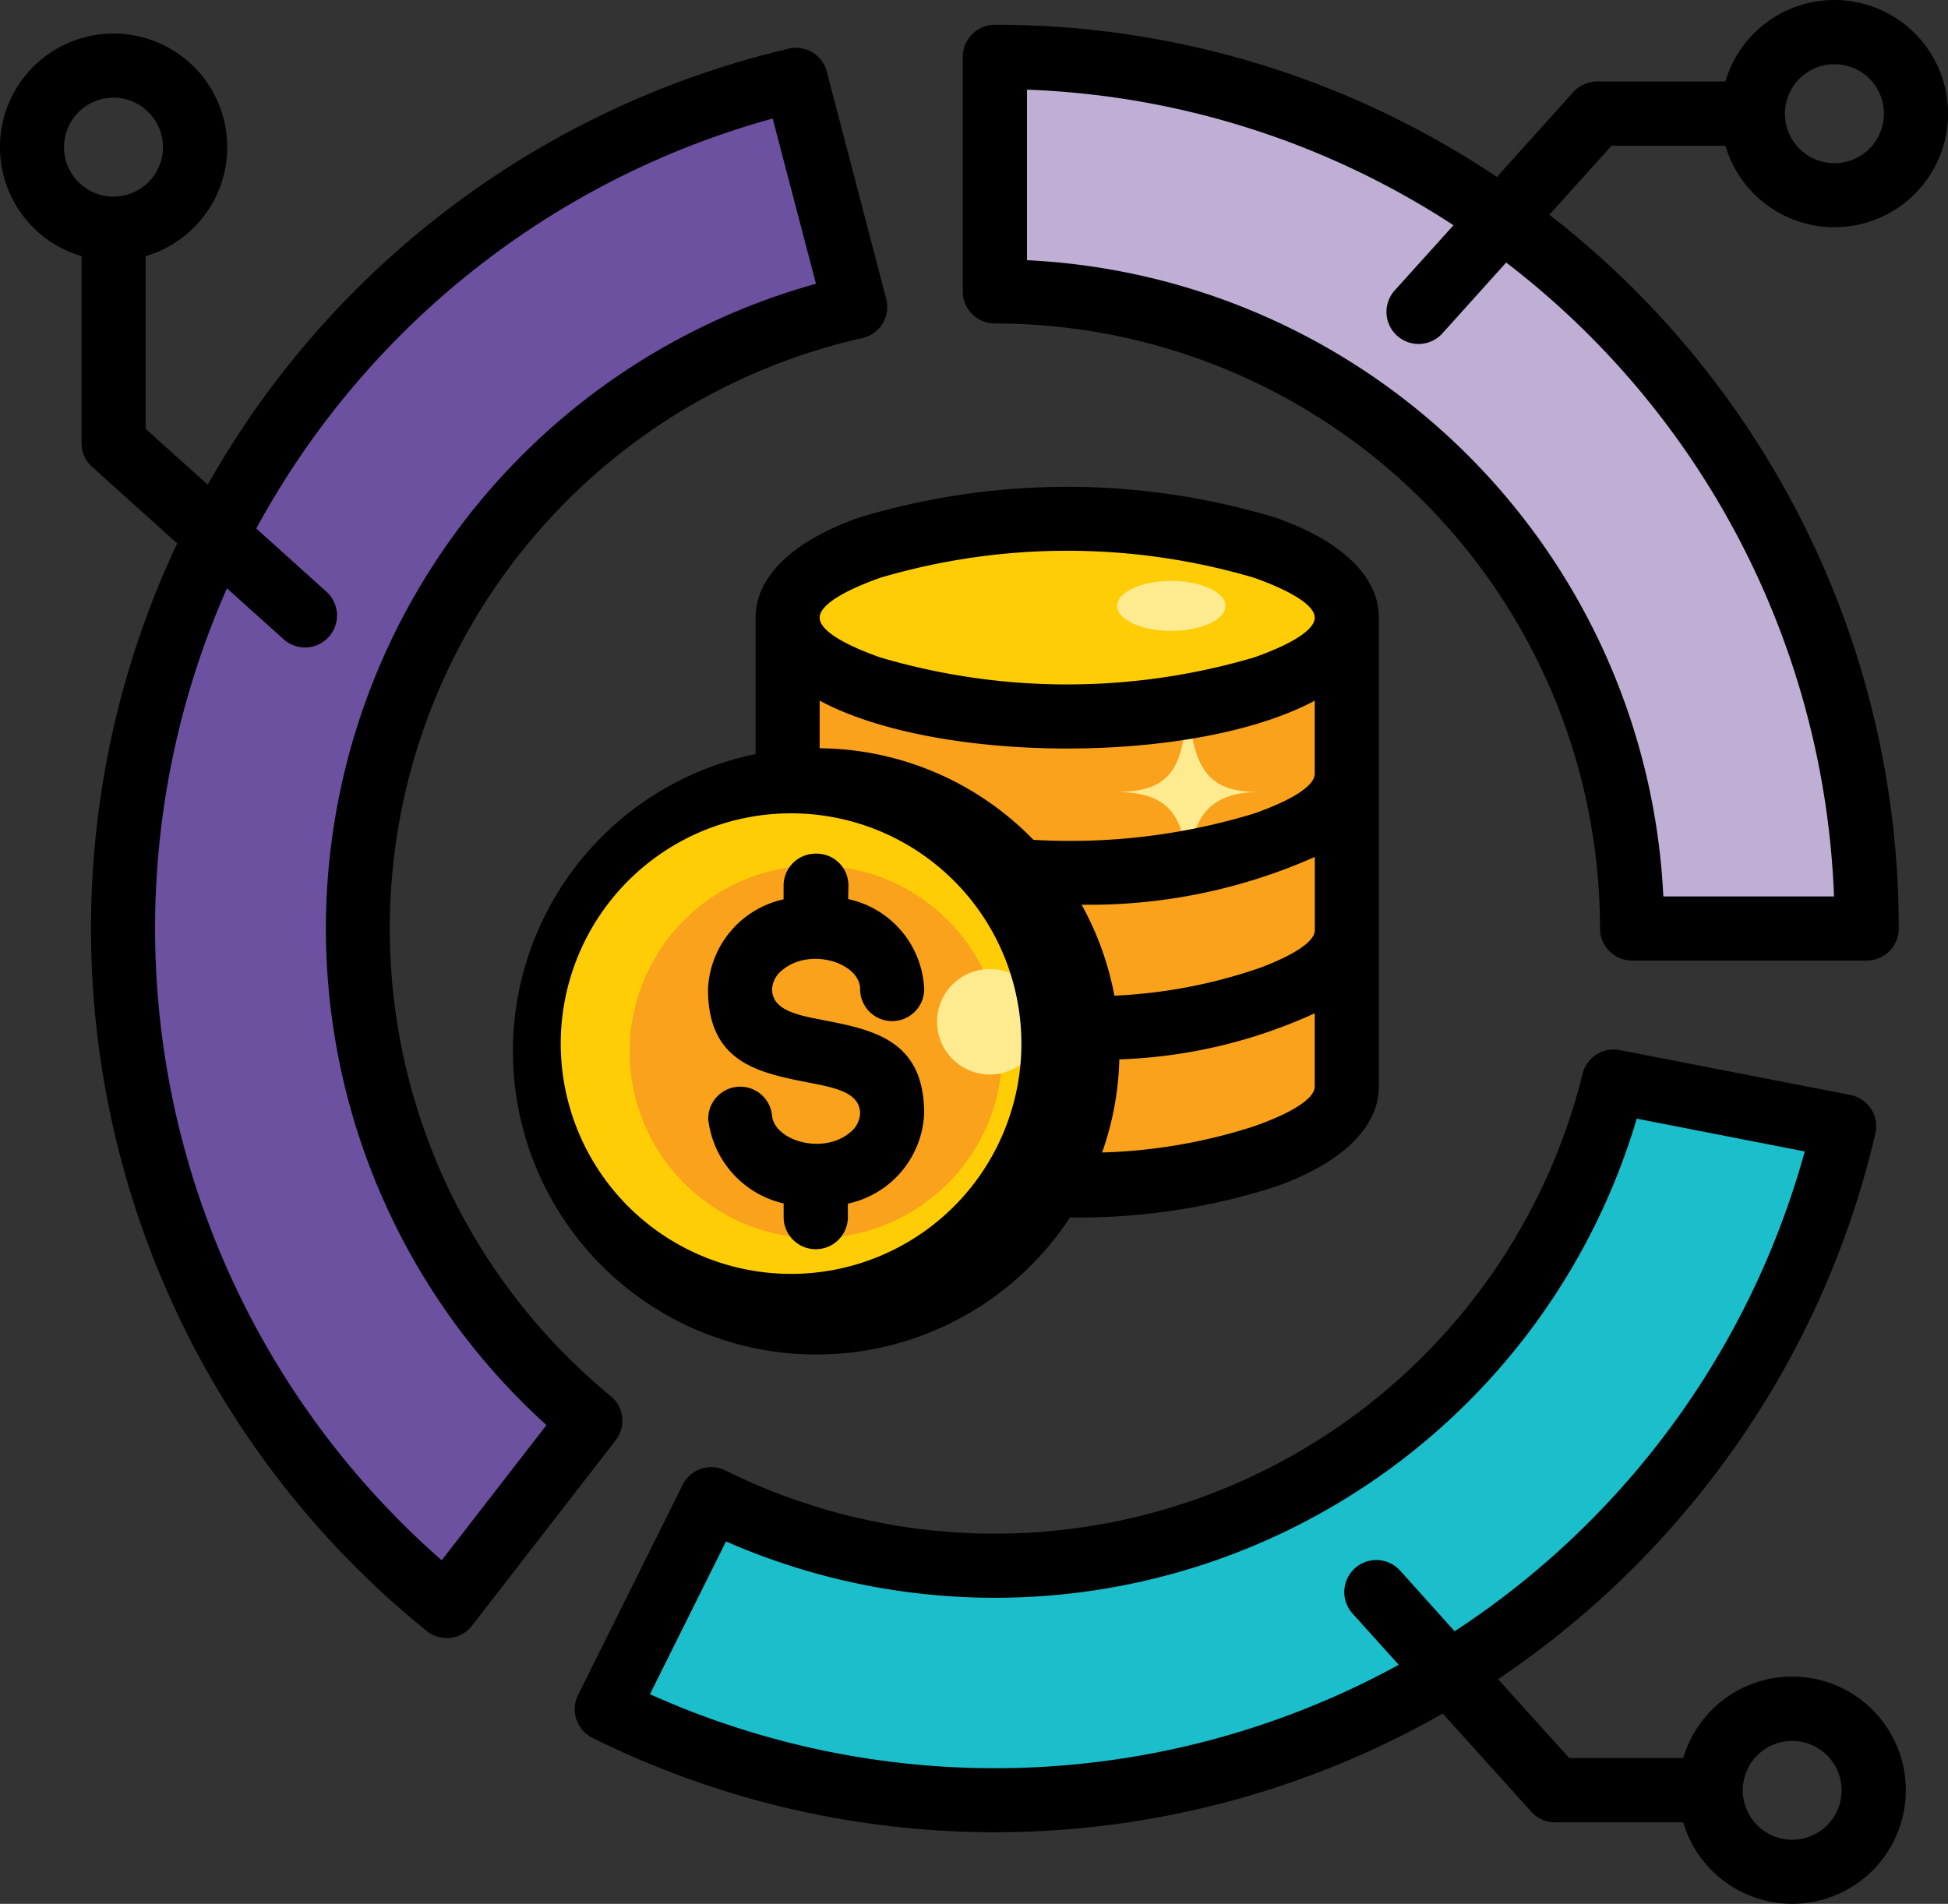 <svg xmlns="http://www.w3.org/2000/svg" width="60" height="58.651" viewBox="0 0 60 58.651">
  <rect x="0" y="0" width="60" height="58.651" fill="#333333" stroke="none"/>
  <g id="img10" transform="translate(-30.201 -35.269)">
    <g id="Grupo_1118719" data-name="Grupo 1118719" transform="translate(33.99 37.032)">
      <path id="Trazado_908035" data-name="Trazado 908035" d="M230,192.987c0,1.679-3.857,3.047-8.614,3.047s-8.61-1.367-8.61-3.047V178.54H230Z" transform="translate(-192.31 -161.267)" fill="#faa21b" fill-rule="evenodd"/>
      <path id="Trazado_908036" data-name="Trazado 908036" d="M221.39,161.7c4.746,0,8.614-1.367,8.614-3.047s-3.868-3.047-8.614-3.047-8.61,1.371-8.61,3.047S216.648,161.7,221.39,161.7Z" transform="translate(-192.31 -141.384)" fill="#ffcd05" fill-rule="evenodd"/>
      <path id="Trazado_908037" data-name="Trazado 908037" d="M290.839,171.49c.919,0,1.669-.347,1.669-.768s-.749-.772-1.669-.772-1.669.347-1.669.772S289.919,171.49,290.839,171.49Z" transform="translate(-258.551 -153.818)" fill="#feeb90" fill-rule="evenodd"/>
      <path id="Trazado_908038" data-name="Trazado 908038" d="M81.265,60.829A19.627,19.627,0,0,0,73.111,95.14l-4.426,5.713A26.855,26.855,0,0,1,79.438,53.83Z" transform="translate(-58.72 -53.127)" fill="#6d51a1" fill-rule="evenodd"/>
      <path id="Trazado_908039" data-name="Trazado 908039" d="M194.768,305.446a26.9,26.9,0,0,1-23.908,0l2.975-5.984.24-.486A19.632,19.632,0,0,0,201.87,286.11l7.1,1.386A26.9,26.9,0,0,1,194.768,305.446Z" transform="translate(-155.96 -254.544)" fill="#1bbecb" fill-rule="evenodd"/>
      <path id="Trazado_908040" data-name="Trazado 908040" d="M260.83,48.54a26.853,26.853,0,0,1,26.854,26.854h-7.228a19.629,19.629,0,0,0-19.626-19.63Z" transform="translate(-233.976 -48.54)" fill="#bfafd5" fill-rule="evenodd"/>
      <path id="Trazado_908041" data-name="Trazado 908041" d="M164.837,232.951a8.355,8.355,0,1,0-8.357-8.353A8.367,8.367,0,0,0,164.837,232.951Z" transform="translate(-143.491 -193.958)" fill="#ffcd05" fill-rule="evenodd"/>
      <path id="Trazado_908042" data-name="Trazado 908042" d="M181.894,247.42a5.74,5.74,0,1,0-5.744-5.74A5.753,5.753,0,0,0,181.894,247.42Z" transform="translate(-160.547 -211.04)" fill="#faa21b" fill-rule="evenodd"/>
      <path id="Trazado_908043" data-name="Trazado 908043" d="M249.044,263.217a1.624,1.624,0,1,0-1.624-1.624A1.629,1.629,0,0,0,249.044,263.217Z" transform="translate(-222.348 -231.878)" fill="#feeb90" fill-rule="evenodd"/>
      <path id="Trazado_908044" data-name="Trazado 908044" d="M293.26,194.516c-1.646,0-2.215-.667-2.215-3.736,0,2.833-.294,3.736-2.215,3.736,1.921,0,2.215.987,2.215,3.126C291.045,195.74,291.339,194.516,293.26,194.516Z" transform="translate(-258.256 -171.881)" fill="#feeb90" fill-rule="evenodd"/>
    </g>
    <path id="Trazado_908045" data-name="Trazado 908045" d="M72.67,54.266V68.741c0,1.307-1.217,2.388-3.182,3.085a19.824,19.824,0,0,1-6.331.949A9.343,9.343,0,1,1,53.473,58.5V54.3c0-1.31,1.22-2.392,3.182-3.085a22.172,22.172,0,0,1,12.832,0C71.442,51.9,72.655,52.975,72.67,54.266ZM52.019,69.814a.985.985,0,0,1,1.962-.177c.068.761,1.544,1.22,2.388.531a.8.8,0,0,0,.324-.591c0-.648-.772-.8-1.54-.949-1.574-.306-3.145-.61-3.145-2.885a2.963,2.963,0,0,1,2.328-2.768v-.421a.987.987,0,0,1,1.014-.987v0a.979.979,0,0,1,.983,1l-.008.4a2.969,2.969,0,0,1,2.342,2.772.987.987,0,1,1-1.974,0c0-.8-1.525-1.3-2.388-.591a.8.8,0,0,0-.324.591c0,.648.772.8,1.54.949,1.574.306,3.145.614,3.145,2.885a2.973,2.973,0,0,1-2.35,2.776l0,.415a.989.989,0,0,1-1.978,0v-.421a3.016,3.016,0,0,1-2.315-2.532Zm12.128.959a16.7,16.7,0,0,0,4.685-.809c1.152-.407,1.864-.848,1.864-1.224V66.485a15.72,15.72,0,0,1-6.019,1.42,9.271,9.271,0,0,1-.53,2.869Zm.376-4.831a15.811,15.811,0,0,0,4.5-.862c1.039-.392,1.675-.807,1.675-1.152v-2.26a17.076,17.076,0,0,1-7.183,1.472,9.294,9.294,0,0,1,1.01,2.8Zm-2.486-4.8a19.383,19.383,0,0,0,6.795-.813c1.152-.407,1.864-.848,1.864-1.224V56.854c-3.665,1.966-11.585,1.966-15.249,0V58.32a9.288,9.288,0,0,1,6.59,2.827Zm-7.457-.817c-.008,0-.019,0-.027,0a7.094,7.094,0,1,0,.027,0ZM82.045,91.41H78.1a.986.986,0,0,1-.768-.365L74.64,88.057a27.86,27.86,0,0,1-26.191.749.987.987,0,0,1-.415-1.375l3.19-6.414a.985.985,0,0,1,1.322-.448,18.651,18.651,0,0,0,26.4-12.219.983.983,0,0,1,1.145-.731v0L87.19,69a.987.987,0,0,1,.761,1.242,27.732,27.732,0,0,1-5.262,10.881A28.016,28.016,0,0,1,76.343,87l2.192,2.429h3.51a3.5,3.5,0,1,1,0,1.98Zm-8.761-4.854L71.86,84.977a.987.987,0,0,1,1.466-1.322l1.679,1.868A25.873,25.873,0,0,0,85.789,70.741l-5.175-1.01A20.619,20.619,0,0,1,52.563,82.755L50.22,87.462a25.884,25.884,0,0,0,23.063-.906ZM85.4,91.945a1.522,1.522,0,1,0-1.521-1.521A1.524,1.524,0,0,0,85.4,91.945ZM34.687,43.16v5.321L36.6,50.2a27.867,27.867,0,0,1,17.891-13.43.98.98,0,0,1,1.191.768l1.815,6.937a.988.988,0,0,1-.768,1.217,18.644,18.644,0,0,0-7.717,32.586.983.983,0,0,1,.154,1.359l-4.426,5.713a.983.983,0,0,1-1.408.154A27.822,27.822,0,0,1,35.658,52.01l-2.58-2.324a.992.992,0,0,1-.365-.768V43.16a3.5,3.5,0,1,1,1.974,0Zm3.408,8.391,2.178,1.962a.986.986,0,0,1-1.318,1.466l-1.763-1.585a25.879,25.879,0,0,0,6.614,29.942l3.227-4.165a20.617,20.617,0,0,1,8.3-35.16L54,38.921A25.923,25.923,0,0,0,38.095,51.55ZM33.7,38.278A1.524,1.524,0,1,0,35.221,39.8,1.527,1.527,0,0,0,33.7,38.278Zm49.649,1.48h-3.51l-1.917,2.125A27.789,27.789,0,0,1,88.684,63.874a.986.986,0,0,1-.987.987H80.473a.99.99,0,0,1-.991-.987,18.639,18.639,0,0,0-18.64-18.64.986.986,0,0,1-.987-.987V37.019a.989.989,0,0,1,.987-.987A27.7,27.7,0,0,1,76.306,40.72l2.32-2.576a1,1,0,0,1,.768-.365h3.951a3.5,3.5,0,1,1,0,1.98Zm-6.758,3.6-1.962,2.18a.988.988,0,0,1-1.47-1.322l1.811-2.008a25.707,25.707,0,0,0-13.137-4.177v5.254a20.616,20.616,0,0,1,19.6,19.6H86.69A25.816,25.816,0,0,0,76.591,43.355Zm11.19-5.664a1.524,1.524,0,1,0,0,2.155A1.527,1.527,0,0,0,87.781,37.691ZM68.832,53.069a20.333,20.333,0,0,0-11.521,0c-1.152.411-1.864.848-1.864,1.228s.712.817,1.864,1.224a20.333,20.333,0,0,0,11.521,0c1.152-.407,1.864-.848,1.864-1.224S69.984,53.48,68.832,53.069Z" transform="translate(0)"/>
  </g>
</svg>

